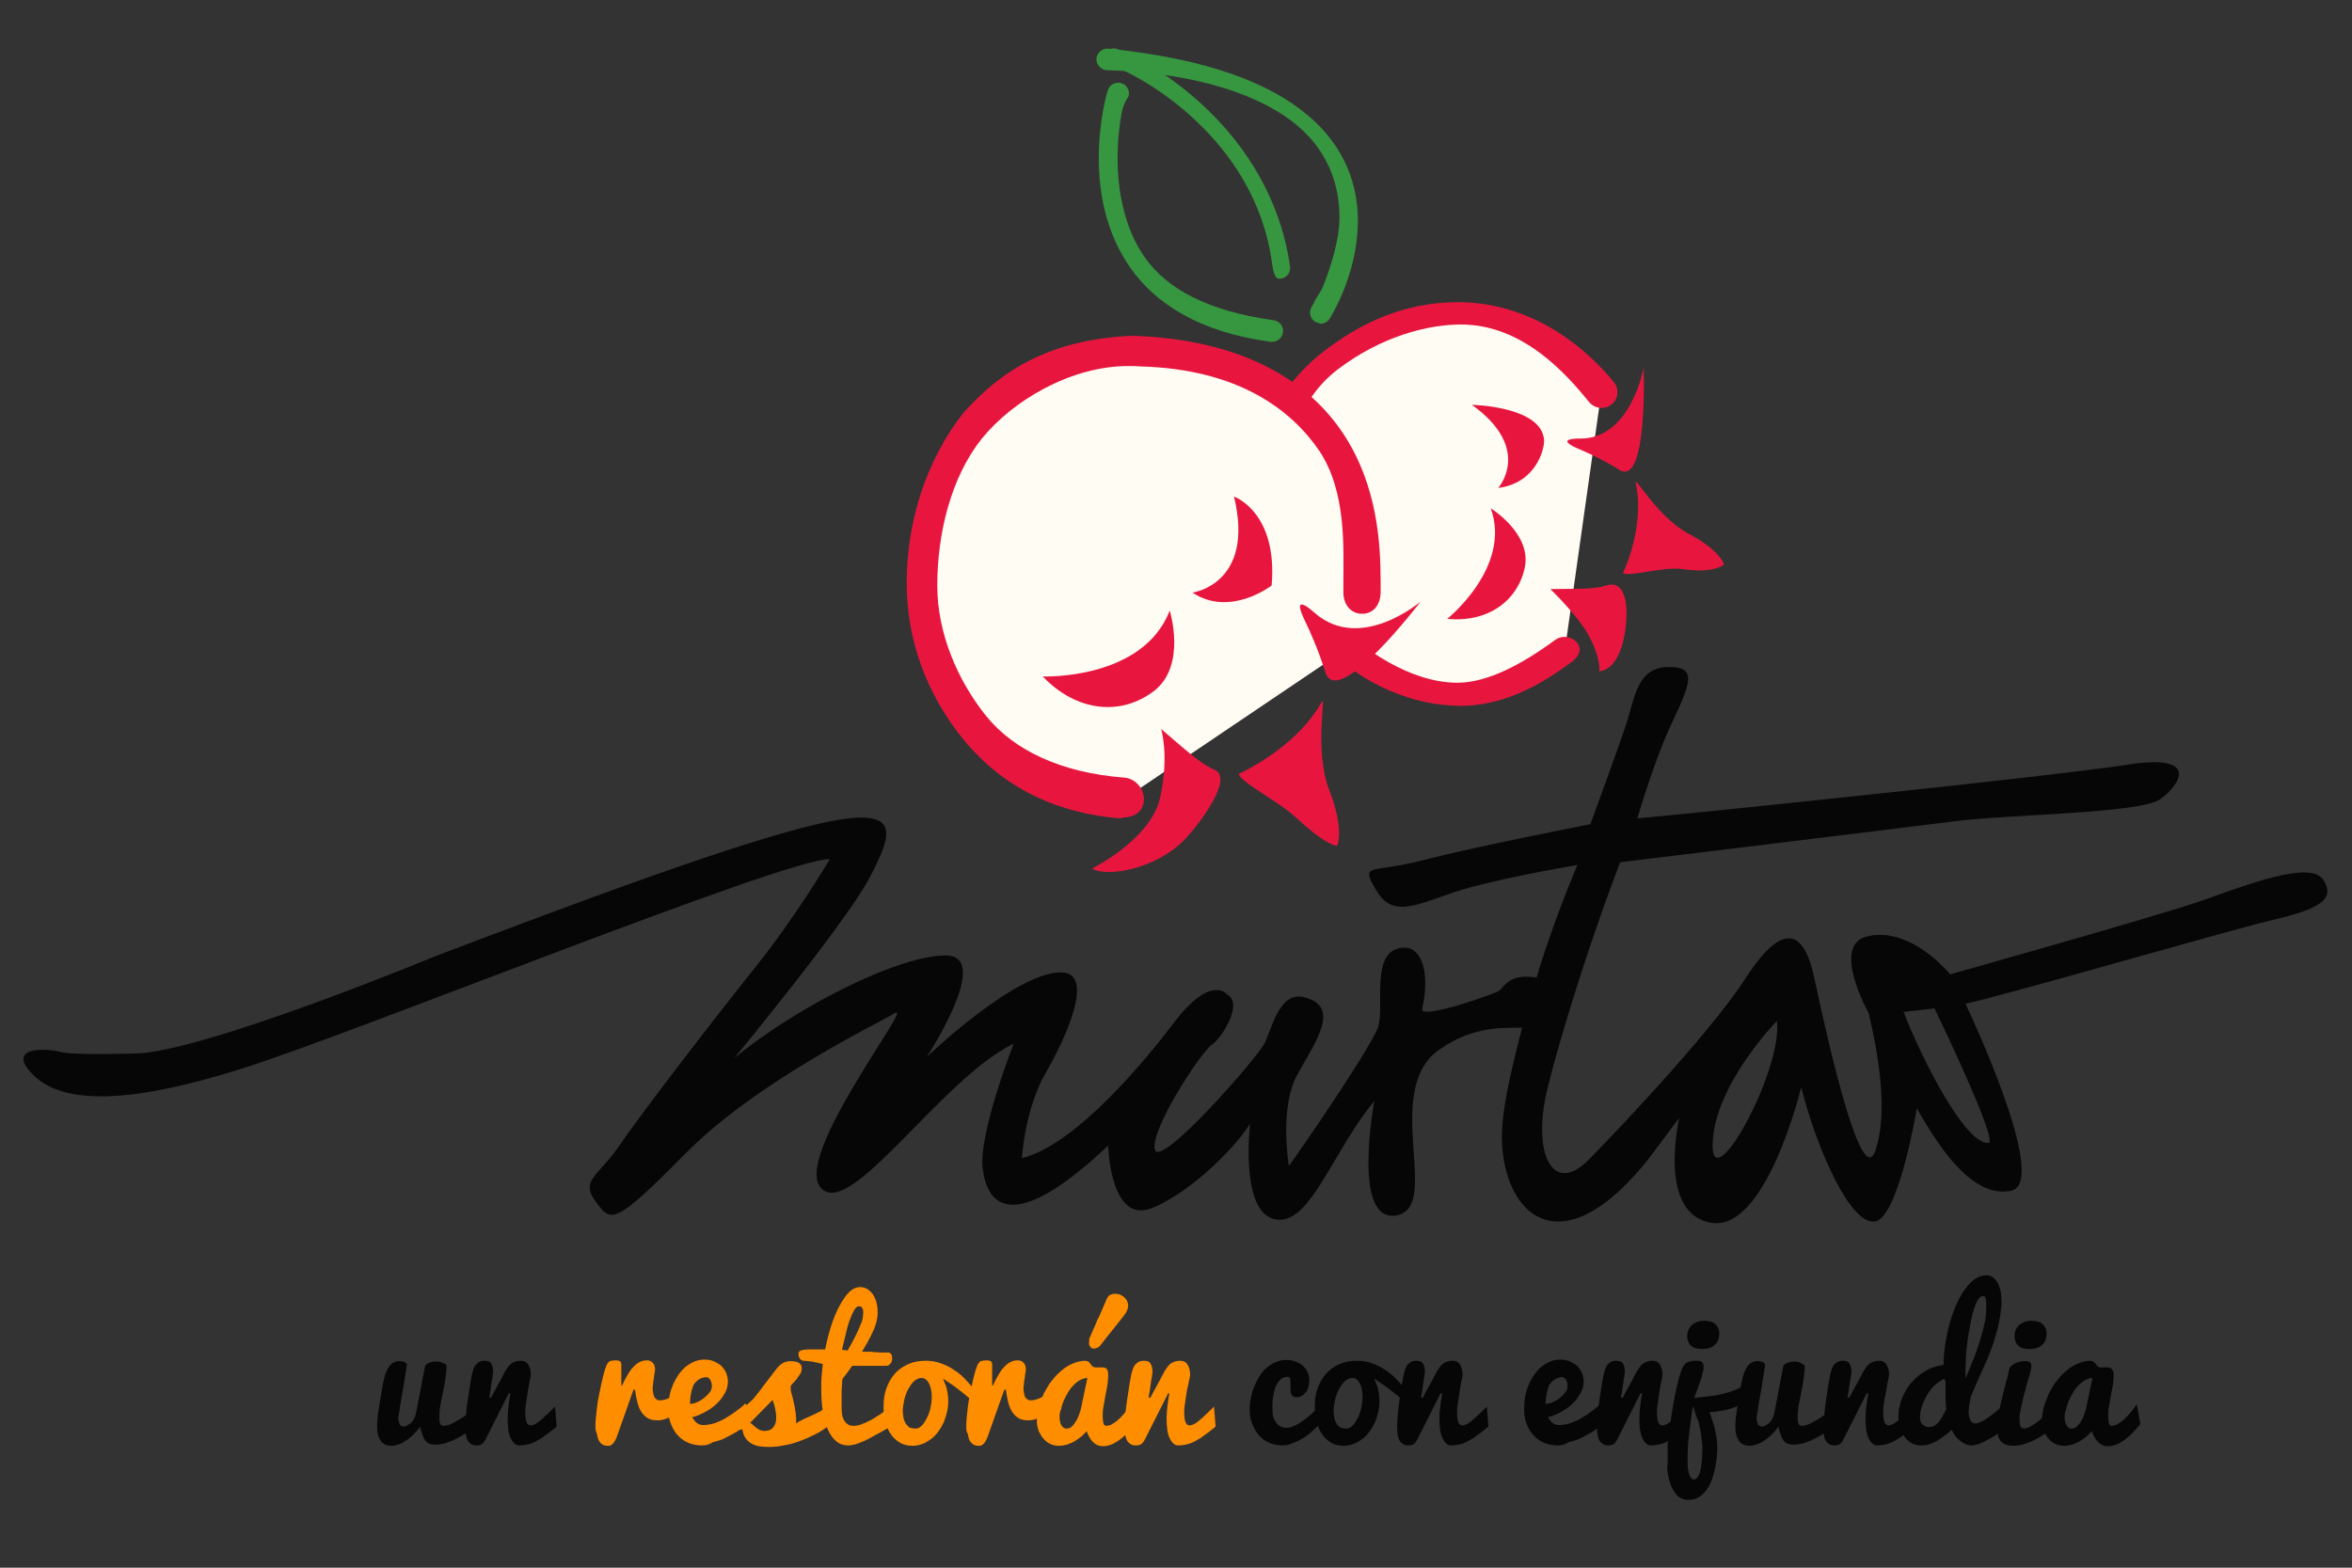 <?xml version="1.0" encoding="utf-8"?>
<!-- Generator: Adobe Illustrator 22.1.0, SVG Export Plug-In . SVG Version: 6.00 Build 0)  -->
<svg version="1.1" id="Layer_1" xmlns="http://www.w3.org/2000/svg" xmlns:xlink="http://www.w3.org/1999/xlink" x="0px" y="0px"
	 viewBox="0 0 600 400" style="enable-background:new 0 0 600 400;" xml:space="preserve">
<rect x="0" y="0" width="600" height="400" fill="#333333" stroke="none"/>
<style type="text/css">
	.st0{fill:#FFFCF4;}
	.st1{fill:#E8163F;}
	.st2{fill:#379640;}
	.st3{fill:#070606;}
	.st4{fill:#FF8D00;}
</style>
<g>
	<g>
		<path class="st0" d="M408.5,100.1c-9.1-11.2-33.7-33.8-68.2-7.4c-43.4,33.3,10.4,109.9,58.8,73.9"/>
	</g>
	<g>
		<path class="st1" d="M372.6,180.1c-29-0.3-52.1-28-52.3-55.5l0,0c0-12.8,5.3-25.7,17.6-35.1l0,0c12.3-9.5,23.9-12.4,34.1-12.4l0,0
			c19.9,0.1,33.4,12.7,39.7,20.4l0,0c1.4,1.7,1.2,4.3-0.6,5.7l0,0c-1.7,1.4-4.3,1.1-5.7-0.6l0,0c-5.7-7-16.8-19.8-32.7-19.8l0,0
			c-8.3,0-20.2,2.9-31.5,11.5l0,0c-10.2,7.9-12.8,19.5-12.8,30.2l0,0c0,11.4,2.8,23.5,10.9,32.5l0,0c8.2,9,20.8,17.2,32.5,17.2l0,0
			c7.7,0,16.6-4.8,24.9-10.9l0,0c1.8-1.3,4.3-1,5.7,0.8l0,0c1.3,1.8,0.2,3.6-1.6,4.9l0,0C391.3,176.1,382.1,180.1,372.6,180.1
			L372.6,180.1L372.6,180.1L372.6,180.1z"/>
	</g>
	<g>
		<path class="st1" d="M382.2,124.5c0,0,8.9-10-6.7-21.2c0,0,17.8,0.3,18.4,9C394,114.8,391.7,123.3,382.2,124.5"/>
	</g>
	<g>
		<path class="st1" d="M404.8,161.3c-2.8-4.7-9.3-11-9.3-11c6.8-0.1,11.3,0.1,14.2-0.9c4.3-1.4,5.4,3.4,5.2,8.1
			c-0.4,8.7-3.3,13.4-6.9,13.8C408,171.4,408.5,167.6,404.8,161.3z"/>
	</g>
	<g>
		<path class="st1" d="M417.3,123.3c-0.5-2.4,5.4,8.6,13.5,12.9c8.1,4.3,9,7.8,9,7.8c-0.4,0.4-3,2.3-10.6,1.2
			c-4.9-0.7-13.6,2.1-15.2,1C414.1,146.2,419.7,134.4,417.3,123.3"/>
	</g>
	<g>
		<path class="st1" d="M380.3,129.7c0,0,10.4,6.4,8.7,15c-1.8,8.7-9.5,14.2-19.8,13.2C369.2,157.9,385.7,144.7,380.3,129.7"/>
	</g>
	<g>
		<path class="st0" d="M286.4,204.1c-72.5-5.6-60.7-117.6,5.1-113.5c52.2,3.3,56.6,43.3,56.1,60.6l-5.2,15.1L286.4,204.1z"/>
	</g>
	<g>
		<path class="st1" d="M285.9,208.8c-18.4-1.4-31.6-9.4-40.6-20.7l0,0c-9-11.3-14-24.9-14-39.3l0,0c0-15.6,4.9-31.3,14.5-43.5l0,0
			c10.8-12.1,23.4-18.5,42.1-19.6l0,0c1.3,0,2.6,0,3.8,0.1l0,0c26.2,1.5,42.3,11.7,51,24.9l0,0c8.7,13.2,9.5,28,9.5,37.8l0,0
			c0,1,0,1.9,0,2.8l0,0c-0.1,3.1-1.9,5.4-4.9,5.3l0,0c-3-0.1-4.7-2.7-4.6-5.7l0,0c0-0.8,0-1.6,0-2.5l0,0c0-8.6,0.8-22.9-6.1-33.3
			l0,0c-7-10.3-20.4-20.9-45.6-21.6l0,0c-1.1-0.1-2.1-0.1-3.2-0.1l0,0c-14.6,0-29.5,8.8-37.4,18.6l0,0c-7.8,9.8-11.3,24.1-11.3,37.4
			l0,0c0,12.2,5.2,24.2,12.4,33.2l0,0c7.2,9,19.5,14.6,35.2,15.8l0,0c3,0.2,5.3,2.9,5.1,5.9l0,0c-0.2,2.9-2.6,4.3-5.5,4.3l0,0
			C286.2,208.8,286.1,208.8,285.9,208.8L285.9,208.8z"/>
	</g>
	<g>
		<path class="st1" d="M304.2,151.2c0,0,16-2.1,10.6-24.5c0,0,11.2,3.9,9.6,22.7C324.4,149.4,313.8,157.6,304.2,151.2"/>
	</g>
	<g>
		<path class="st1" d="M278.6,221.6c3.7,2.4,16.5,0.1,23.7-7.5c3.9-4.1,12.5-15.6,7.5-17.7c-3.4-1.4-7.4-5.1-13.6-10.4
			c0,0,2.1,6.6-0.2,17.3C293.8,214.1,278.6,221.6,278.6,221.6z"/>
	</g>
	<g>
		<path class="st1" d="M337.1,179.2c1.4-2.6-2,12.1,2,22.4c4,10.3,2,14.2,2,14.2c-0.7,0.1-3.8-1-10.5-7.2c-4.5-4.2-14-8.9-14.6-11.1
			C316,197.4,330.5,191.1,337.1,179.2"/>
	</g>
	<g>
		<path class="st1" d="M338.2,171.8c3.4,9,24.2-18.3,24.2-18.3s-15.3,13.1-27,2.9c0,0-6.2-5.8-2.7,1.6
			C336.3,165.4,338,171.2,338.2,171.8"/>
	</g>
	<g>
		<path class="st1" d="M298.4,155.8c0,0,4.4,14-4,20.5c-8.5,6.5-19.8,5.3-28.4-3.7C266,172.6,291.5,173.6,298.4,155.8"/>
	</g>
	<g>
		<g>
			<path class="st2" d="M335.5,82.1c-1.3-0.8-1.7-2.5-0.9-3.8l0,0c0,0,0.4-0.6,0.9-1.7l0,0c0.6-1.1,1.4-2,2.2-4l0,0
				c1.6-4.1,4-11.2,4-17.1l0,0c0-7.6-2.4-16.4-10.8-23.5l0,0c-8.4-7.1-24.4-13.4-48.7-14.1l0,0c-1.5-0.2-2.6-1.5-2.5-3l0,0
				c0.2-1.5,1.5-2.6,3-2.5l0,0c25.4,2.6,41.2,8.8,50.9,17l0,0c9.7,8.1,12.8,18.1,12.8,26.9l0,0c0,13.8-7.1,24.8-7.2,25l0,0l0,0
				c-0.5,0.8-1.4,1.3-2.3,1.3l0,0C336.5,82.5,336,82.3,335.5,82.1L335.5,82.1z"/>
		</g>
		<g>
			<path class="st2" d="M324.1,87.2c-18-2.4-29.3-9.7-35.7-18.8l0,0c-6.4-9.1-8.1-19.5-8.1-28l0,0c0-9.8,2.2-17.2,2.3-17.3l0,0
				c0.4-1.5,2-2.3,3.4-1.9l0,0c1.5,0.4,2.3,2,1.9,3.4l0,0c0,0-1.3,1.6-1.8,4.4l0,0c-0.5,2.8-1,6.8-1,11.3l0,0
				c0,7.8,1.5,17.8,7.1,25.6l0,0c5.5,7.7,15.8,13.5,32.7,15.8l0,0c1.5,0.2,2.6,1.6,2.4,3.1l0,0c-0.2,1.4-1.4,2.4-2.7,2.4l0,0
				C324.3,87.3,324.2,87.3,324.1,87.2L324.1,87.2z"/>
		</g>
		<g>
			<path class="st2" d="M324.5,67.2c-4.3-32.1-33.8-48-40.5-50.3l0,0c-1.4-0.5-3-1.3-2.5-2.7l0,0c0.5-1.4,2.1-2.2,3.5-1.7l0,0
				c8.1,2.9,39,20.2,44.1,55.5l0,0c0.2,1.5-0.8,2.9-2.4,3.1l0,0c-0.1,0-0.3,0-0.4,0l0,0C325.1,71.2,324.7,68.6,324.5,67.2
				L324.5,67.2z"/>
		</g>
	</g>
	<g>
		<path class="st1" d="M413.3,120c7.1,3.8,6-26.2,6-26.2s-3.2,18.1-16.1,18.1c0,0-7-0.2-0.8,2.5C408.6,117,412.8,119.7,413.3,120"/>
	</g>
</g>
<g>
	<path class="st3" d="M592.7,224.5c-3.3-5.1-19.6,1.3-30.7,5.2c-11.1,3.9-64.5,18.9-64.5,18.9c-3-3.5-11.6-11.9-21.1-9.7
		c-9.5,2.1,0.3,19.6,0.3,19.6c2.4,10.1,5.1,25.4,1.7,35.1c-3.4,9.6-11.3-24-15.6-44.2c-4.7-22-16.3-1.4-19.1,2.6
		c-11.8,16.8-38.3,43.8-38.3,43.8c-9.4,9.6-14.8-1.7-10.5-18.6c4.2-16.9,12.4-41.6,18.4-57.2c0,0,70-8.5,84.9-10.4s47.7-2,52.9-5.7
		s10.1-11.7-8.3-8.8c-18.4,2.9-116.3,13-125.1,13.7c0,0,4.2-14.7,9.1-25s5.9-13.8-1.6-13.6c-7.5,0.3-8.2,7.8-10.2,14.1
		c-2,6.2-9.3,26-9.3,26s-28.8,5.6-42.4,9.1c-13.5,3.6-16.7,0.4-12,8.1c4.7,7.8,12.4,1.9,24.2-1.2c11.8-3.1,26.9-5.6,26.9-5.6
		s-6.3,14.7-10.4,28.7c-6.2-0.8-7.4,1.1-9.4,3.3c-0.7,0.7-20.5,7.7-19.8,4.7c2.3-10.1-0.6-17.5-6.7-15.2s-3,14.8-4.5,19.7
		s-20.2,32.1-22.8,35.6c0,0-2.5-14.8,2.1-23.2c4.6-8.4,11.5-17.6,1.6-19.9c-6.1-1.4-8,7.9-9.9,11.8c-1.9,3.8-26.8,32.2-28,27.1
		s11.8-24.9,14.5-26.7c2.7-1.8,8.1-10.6,4-12.8c0,0-4.1-5.6-13.9,7.5c-6.5,8.6-24.6,30.8-38.5,34.2c0,0,0.7-12.5,6.1-21.8
		c5.4-9.4,12.5-25.4,4-25.6c-11.7-0.2-34.4,21.6-34.4,21.6s16.8-25.6,5.1-25.9c-11.7-0.3-38.1,12.9-54.2,26.2c0,0,28.4-34.4,34.5-46
		s8.4-18.5-12.1-14c-20.4,4.5-61.6,19.9-98.7,34c0,0-59.4,24.6-76.6,24.8c0,0-15.9,0.5-19-0.4s-14.4-1.6-6.9,5.9
		c7.8,7.8,25.5,7.2,53.7-1.8c28.2-8.9,138.5-53.6,149.5-53.3c0,0-8.7,14.7-18.7,27.2c-9.8,12.2-29.8,38.2-35,45.9
		c-5.2,7.7-10.1,8.8-6.1,14.2c4,5.4,4.5,6.5,22.8-12c18.2-18.5,48.6-33,53.6-36c5-2.9-26.1,36.6-18.9,44.6
		c7.5,8.3,30.7-27.9,49.2-36.8c0,0-9.1,23.1-7.9,32c1.1,8.6,7,17.6,32-6c0,0,0.5,20.4,11.3,15.9s22-16.6,24.9-21.5
		c0,0-3,25.2,8,24.5c7.9-0.5,13.5-17.9,23.7-30.3c0,0-5.9,31.4,5.7,29.2c11.6-2.1-4-31.9,10.9-42.3c9.2-6.5,17.5-5.4,21.1-5.6
		c-2.4,9.3-4.4,17.7-5,24.2c-1.9,20.4,12.6,40,37.1,9.5l8-10.7c0,0-5.8,24.6,8.2,26.8c14,2.3,22.9-34.6,22.9-34.6
		c4,15.9,12.5,35,18.7,34.3c6.1-0.7,10.8-28.9,10.8-28.9c5.5,9.7,14.2,23.2,24.1,21c10-2.2-11.7-47.7-11.7-47.7
		c10.4-2.2,65.6-18.3,78.1-21.3C591.6,232,595.9,229.5,592.7,224.5z M436.9,291.6c0.6-15,16.4-31.1,16.4-31.1
		C454.8,273.4,436.3,306.6,436.9,291.6z M507.3,291.6c-5.7,0.7-16.7-20.6-21.7-33.4l7.9-0.9C493.5,257.3,509.9,291.2,507.3,291.6z"
		/>
</g>
<g>
	<path class="st3" d="M113.9,348.6c0,0.4,0,1-0.1,1.7s-0.2,1.5-0.3,2.3c-0.1,0.8-0.3,1.7-0.5,2.6s-0.3,1.7-0.5,2.5
		c-0.1,0.8-0.3,1.4-0.3,2c-0.1,0.6-0.1,1-0.1,1.2c0,0.4,0,0.8,0,1.2c0,0.4,0.1,0.7,0.1,0.9c0.1,0.3,0.2,0.5,0.3,0.6
		c0.2,0.1,0.4,0.2,0.7,0.2c0.3,0,0.7-0.1,1.2-0.2c0.5-0.2,1-0.4,1.5-0.7c0.5-0.3,1.1-0.6,1.6-0.9c0.6-0.4,1.1-0.7,1.6-1.1
		s1-0.8,1.4-1.2c0.4-0.4,0.7-0.7,1-1.1c0,0.5,0,0.9,0,1.4c0,0.4,0,0.8,0,1.2c0,0.4,0,0.7,0,1.1s0,0.8,0,1.3
		c-0.3,0.3-0.7,0.7-1.2,1.1s-1,0.8-1.6,1.1c-0.6,0.4-1.2,0.7-1.9,1.1c-0.7,0.3-1.3,0.7-2,0.9c-0.7,0.3-1.3,0.5-2,0.6
		c-0.7,0.2-1.3,0.2-1.9,0.2s-1.1-0.1-1.5-0.3c-0.4-0.2-0.8-0.5-1-0.9c-0.3-0.4-0.5-0.9-0.7-1.5s-0.4-1.2-0.5-1.9
		c-0.5,0.7-1.1,1.4-1.7,2s-1.2,1.1-1.8,1.5c-0.6,0.4-1.3,0.8-1.9,1s-1.3,0.4-1.9,0.4c-0.5,0-1-0.1-1.4-0.2c-0.4-0.2-0.8-0.4-1.2-0.8
		c-0.3-0.4-0.6-0.9-0.8-1.5c-0.2-0.6-0.3-1.4-0.3-2.4c0-1.2,0.1-2.6,0.4-4.4s0.6-3.8,1-6.1c0-0.2,0.1-0.5,0.2-0.9s0.2-0.8,0.3-1.3
		c0.1-0.5,0.3-0.9,0.5-1.4s0.5-0.9,0.7-1.3c0.3-0.4,0.6-0.7,1-0.9c0.4-0.2,0.8-0.4,1.3-0.4c0.8,0,1.4,0.1,1.7,0.3
		c0.3,0.2,0.5,0.4,0.5,0.6c-0.1,0.8-0.3,1.7-0.4,2.7c-0.2,1-0.3,2-0.5,3s-0.3,2-0.5,2.9s-0.3,1.8-0.4,2.5s-0.2,1.3-0.3,1.8
		c-0.1,0.5-0.1,0.7-0.1,0.7c0,0.3,0,0.5,0.1,0.8c0.1,0.2,0.1,0.5,0.2,0.7s0.2,0.4,0.4,0.5c0.2,0.1,0.4,0.2,0.6,0.2
		c0.3,0,0.7-0.1,1-0.3c0.3-0.2,0.7-0.4,1-0.7c0.3-0.3,0.6-0.7,0.8-1.2c0.2-0.5,0.4-1,0.5-1.6l2.2-11.5c0.1-0.4,0.4-0.7,0.9-0.9
		c0.5-0.2,1.1-0.4,1.8-0.4c0.8,0,1.4,0.1,1.8,0.4C113.7,347.9,113.9,348.2,113.9,348.6z"/>
	<path class="st3" d="M118.7,364.1c0-1,0.1-2.1,0.2-3.4s0.3-2.6,0.5-4c0.2-1.3,0.4-2.6,0.6-3.9c0.2-1.2,0.4-2.3,0.7-3.2
		c0.2-0.7,0.5-1.3,1-1.7c0.5-0.5,1.1-0.7,1.9-0.7s1.4,0.2,1.7,0.7c0.3,0.5,0.5,1.2,0.5,2c0,0.2,0,0.5-0.1,0.9c0,0.4-0.1,0.8-0.2,1.3
		s-0.1,0.9-0.2,1.4s-0.1,0.9-0.2,1.4c-0.1,0.4-0.1,0.8-0.2,1.1c0,0.3-0.1,0.5-0.1,0.6h0.5c0.1-0.2,0.2-0.4,0.4-0.8
		c0.2-0.4,0.4-0.8,0.7-1.3c0.3-0.5,0.5-1,0.8-1.5s0.6-1,0.8-1.5c0.3-0.5,0.5-0.9,0.7-1.3s0.4-0.7,0.5-0.8c0.5-0.8,1-1.4,1.6-1.7
		c0.6-0.3,1.3-0.5,2.1-0.5s1.4,0.3,1.8,0.9c0.4,0.6,0.7,1.5,0.7,2.6c0,0.2,0,0.4-0.1,0.8s-0.2,0.9-0.3,1.4s-0.2,1.1-0.3,1.8
		c-0.1,0.6-0.2,1.3-0.3,2s-0.2,1.3-0.3,2s-0.1,1.3-0.1,1.8c0,0.9,0.1,1.7,0.3,2.3c0.2,0.6,0.6,0.9,1.1,0.9c0.2,0,0.5-0.1,0.8-0.2
		s0.6-0.3,0.9-0.5c0.3-0.2,0.7-0.5,1-0.8c0.4-0.3,0.7-0.6,1-0.9c0.8-0.7,1.6-1.5,2.5-2.4l0.4,5.1l-1.1,0.9c-0.6,0.5-1.2,0.9-1.9,1.4
		c-0.6,0.5-1.3,0.9-2,1.3s-1.4,0.7-2.2,0.9c-0.8,0.2-1.5,0.3-2.4,0.3c-0.8,0-1.5-0.6-2.1-1.8c-0.6-1.2-0.8-2.9-0.8-5.2
		c0-0.9,0.1-1.9,0.2-2.9c0.1-1,0.3-2.2,0.5-3.4h-0.4l-5.9,11.7c-0.3,0.6-0.6,1-1,1.3c-0.4,0.2-0.8,0.3-1.3,0.3
		c-0.6,0-1.1-0.1-1.5-0.4s-0.7-0.6-0.9-1.1c-0.2-0.4-0.3-0.9-0.4-1.5C118.7,365.3,118.7,364.7,118.7,364.1z"/>
	<path class="st4" d="M151.9,364.1c0-0.7,0-1.4,0.1-2.3s0.2-1.8,0.3-2.8s0.3-2,0.5-3s0.4-2,0.6-2.9c0.2-0.9,0.4-1.8,0.6-2.5
		c0.2-0.8,0.4-1.4,0.6-1.9c0.1-0.3,0.2-0.6,0.4-0.8c0.1-0.2,0.3-0.3,0.4-0.5c0.2-0.1,0.4-0.2,0.6-0.2c0.2,0,0.5-0.1,0.9-0.1
		s0.7,0,0.9,0.1c0.2,0,0.4,0.1,0.5,0.3c0.1,0.1,0.2,0.3,0.2,0.6c0,0.3,0,0.6,0,1.1c0,0.6,0,1.2,0,2s0,1.6,0,2.3h0.2
		c0.3-0.6,0.6-1.3,1-2s0.8-1.4,1.3-2.1c0.5-0.6,1.1-1.2,1.7-1.6c0.6-0.4,1.4-0.7,2.2-0.7c0.3,0,0.6,0,0.8,0.1
		c0.3,0.1,0.5,0.2,0.7,0.4c0.2,0.2,0.4,0.4,0.5,0.7c0.1,0.3,0.2,0.6,0.2,0.9s0,0.6-0.1,1.1s-0.2,0.9-0.2,1.4c-0.1,0.5-0.2,1-0.2,1.5
		c-0.1,0.5-0.1,0.9-0.1,1.2c0,0.5,0.1,1,0.2,1.4c0.1,0.4,0.2,0.7,0.4,0.9c0.2,0.2,0.4,0.4,0.6,0.5c0.2,0.1,0.4,0.1,0.7,0.1
		c0.7,0,1.4-0.2,2.1-0.5c0.7-0.3,1.4-0.6,2-1c0.7-0.4,1.4-0.9,2.1-1.5l-0.3,5.3c-0.4,0.3-0.8,0.5-1.3,0.9c-0.5,0.3-1,0.6-1.6,0.9
		s-1.2,0.5-1.8,0.7s-1.2,0.3-1.9,0.3c-1.1,0-2-0.2-2.7-0.7s-1.2-1.1-1.6-1.8c-0.4-0.7-0.7-1.6-0.9-2.5s-0.4-1.9-0.5-2.8h-0.4
		l-4,11.3c-0.2,0.6-0.4,1.1-0.6,1.5c-0.2,0.4-0.4,0.7-0.6,0.9c-0.2,0.2-0.4,0.4-0.6,0.5c-0.2,0.1-0.5,0.1-0.7,0.1
		c-0.6,0-1.1-0.1-1.5-0.4s-0.7-0.6-0.9-1.1c-0.2-0.4-0.3-0.9-0.4-1.5C152,365.3,151.9,364.7,151.9,364.1z"/>
	<path class="st4" d="M179,368.8c-1.4,0-2.7-0.3-3.7-0.8c-1.1-0.5-1.9-1.2-2.7-2.1c-0.7-0.9-1.2-1.9-1.6-3c-0.4-1.1-0.5-2.3-0.5-3.6
		c0-0.8,0.1-1.7,0.2-2.7c0.2-0.9,0.4-1.9,0.8-2.8c0.3-0.9,0.8-1.8,1.3-2.6c0.5-0.8,1.1-1.5,1.8-2.2c0.7-0.6,1.5-1.1,2.3-1.5
		c0.9-0.4,1.8-0.6,2.8-0.6c0.8,0,1.6,0.1,2.3,0.4s1.4,0.7,1.9,1.1c0.5,0.5,1,1.1,1.3,1.8c0.3,0.7,0.5,1.5,0.5,2.3
		c0,0.9-0.2,1.9-0.7,2.8s-1.1,1.8-1.9,2.6c-0.8,0.8-1.8,1.6-2.9,2.2c-1.1,0.6-2.3,1.2-3.6,1.5c0.2,0.4,0.4,0.7,0.7,1
		c0.2,0.3,0.4,0.5,0.7,0.6c0.2,0.2,0.5,0.3,0.7,0.3c0.2,0.1,0.5,0.1,0.8,0.1c0.9,0,1.9-0.2,2.9-0.5c1-0.4,2-0.8,2.9-1.4
		c0.9-0.5,1.8-1.1,2.7-1.8c0.8-0.6,1.6-1.2,2.1-1.8l2.9,3c-1.3,1.4-2.7,2.6-4.2,3.6c-0.6,0.5-1.3,0.9-2.1,1.3
		c-0.7,0.4-1.5,0.8-2.3,1.2c-0.8,0.3-1.7,0.6-2.6,0.8C180.8,368.7,179.9,368.8,179,368.8z M176,358.2c0.5,0,1.1-0.1,1.8-0.4
		c0.6-0.3,1.2-0.6,1.8-1.1c0.5-0.4,1-0.9,1.4-1.4s0.6-1,0.6-1.5c0-0.7-0.1-1.2-0.4-1.7c-0.2-0.4-0.6-0.7-0.9-0.7
		c-0.6,0-1.2,0.1-1.7,0.4c-0.5,0.2-0.8,0.6-1.2,0.9c-0.3,0.4-0.6,0.8-0.7,1.3c-0.2,0.5-0.3,1-0.4,1.5c-0.1,0.5-0.2,1-0.2,1.4
		C176.1,357.5,176,357.9,176,358.2z"/>
	<path class="st4" d="M188.5,360.2c0.8-0.7,1.5-1.3,2.1-1.8c0.5-0.5,1-0.9,1.4-1.3s0.7-0.8,1-1.2c0.3-0.4,0.7-0.9,1.1-1.4
		c0.4-0.6,0.9-1.2,1.5-2s1.4-1.8,2.3-3c0.2-0.3,0.4-0.5,0.7-0.8c0.2-0.3,0.5-0.5,0.8-0.7s0.6-0.4,1-0.5s0.7-0.2,1.2-0.2
		c0.7,0,1.3,0.1,1.7,0.2c0.4,0.2,0.7,0.3,0.9,0.6c0.2,0.2,0.3,0.5,0.3,0.7s0,0.5,0,0.6c0,0.4-0.1,0.8-0.4,1.2
		c-0.3,0.4-0.6,0.9-0.9,1.3c-0.3,0.4-0.7,0.8-1,1.1c-0.3,0.3-0.5,0.6-0.5,0.8c0,0.5,0,0.9,0.1,1.3s0.2,0.8,0.3,1.1
		c0.1,0.4,0.2,0.8,0.3,1.2c0.1,0.4,0.2,0.9,0.3,1.4s0.2,1.2,0.3,1.9c0.1,0.7,0.1,1.5,0.1,2.5c0.5-0.4,1.1-0.7,1.7-1
		c0.6-0.3,1.3-0.6,2-0.9s1.4-0.7,2.1-1c0.7-0.4,1.4-0.8,2.2-1.4v5.1c-0.9,0.7-2,1.4-3.2,2s-2.5,1.2-3.9,1.7
		c-1.3,0.5-2.7,0.9-4.1,1.1c-1.4,0.3-2.7,0.4-3.9,0.4c-0.9,0-1.7-0.1-2.5-0.2c-0.8-0.2-1.4-0.4-2-0.8s-1-0.8-1.4-1.4
		s-0.6-1.3-0.7-2.1c-0.2,0-0.4,0.1-0.6,0.1c-0.2,0-0.4,0-0.6,0c-0.2,0-0.5,0-0.7,0s-0.4-0.1-0.5-0.2c-0.2-0.1-0.3-0.3-0.4-0.5
		c-0.1-0.2-0.1-0.5-0.1-0.9s0.1-0.7,0.3-1s0.4-0.6,0.6-0.8c0.2-0.2,0.5-0.5,0.7-0.6C188.2,360.4,188.3,360.3,188.5,360.2z
		 M191.3,363.1c0.2,0,0.4,0.1,0.6,0.3c0.2,0.2,0.5,0.5,0.8,0.7c0.3,0.3,0.6,0.5,1,0.7s0.8,0.3,1.3,0.3c0.6,0,1.1-0.1,1.5-0.3
		c0.4-0.2,0.7-0.5,0.9-0.8s0.4-0.7,0.5-1.1s0.1-0.9,0.1-1.3s0-0.8-0.1-1.2c-0.1-0.4-0.1-0.8-0.2-1.2c-0.1-0.4-0.2-0.7-0.3-1.1
		c-0.1-0.3-0.2-0.6-0.3-0.9L191.3,363.1z"/>
	<path class="st4" d="M227.5,363.8c-1.4,0.8-2.7,1.6-3.9,2.2c-1.1,0.6-2.1,1.2-3,1.6s-1.7,0.7-2.3,0.9c-0.7,0.2-1.3,0.3-1.9,0.3
		c-1.1,0-2.2-0.3-3-1c-0.9-0.7-1.6-1.7-2.2-3c-0.6-1.3-1-2.9-1.3-4.7c-0.3-1.9-0.4-3.9-0.4-6.2c0-0.9,0-1.9,0.1-2.9s0.2-2,0.3-3
		c-0.5-0.1-0.8-0.1-1-0.2s-0.5-0.1-0.8-0.2s-0.6-0.1-1.1-0.2c-0.4-0.1-1-0.1-1.9-0.2c-0.4,0-0.6-0.1-0.8-0.3
		c-0.2-0.1-0.3-0.3-0.4-0.5c-0.1-0.2-0.1-0.4-0.2-0.5c0-0.2,0-0.4,0-0.5c0-0.3,0.1-0.5,0.4-0.7c0.3-0.2,0.7-0.3,1.1-0.3
		c0.5-0.1,1-0.1,1.5-0.1s1.1,0,1.6,0s1,0,1.4,0s0.7,0,0.8,0c0.4-2,0.9-4,1.5-5.9s1.3-3.6,2.1-5.1s1.6-2.7,2.5-3.6s1.9-1.3,2.9-1.3
		c0.6,0,1.2,0.2,1.8,0.5c0.5,0.4,1,0.8,1.4,1.4s0.7,1.3,0.9,2.1c0.2,0.8,0.3,1.6,0.3,2.5c0,0.7-0.1,1.5-0.3,2.3s-0.5,1.7-0.9,2.5
		c-0.4,0.9-0.8,1.7-1.3,2.6s-1,1.7-1.5,2.6c0.1,0,0.4,0,0.7,0s0.7,0,1.1,0c0.4,0,0.9,0,1.3,0.1c0.5,0,0.9,0,1.4,0.1
		c0.5,0,0.9,0,1.3,0c0.4,0,0.7,0,1,0s0.5,0.2,0.7,0.5c0.1,0.3,0.2,0.6,0.2,1.1s-0.2,1-0.5,1.3s-0.6,0.5-1,0.5h-8.7
		c-0.4,0.6-0.9,1.2-1.3,1.8c-0.4,0.6-0.9,1.1-1.2,1.6c-0.1,0.9-0.1,1.9-0.2,2.8c0,0.4,0,0.8,0,1.2c0,0.4,0,0.8,0,1.2
		c0,0.4,0,0.8,0,1.2c0,0.4,0,0.7,0,1c0,0.8,0.1,1.5,0.2,2.1c0.2,0.6,0.4,1,0.7,1.4s0.6,0.6,1,0.8c0.4,0.2,0.9,0.2,1.4,0.2
		c0.3,0,0.7-0.1,1.2-0.2c0.5-0.2,1-0.4,1.6-0.6c0.6-0.3,1.2-0.6,1.8-0.9c0.6-0.4,1.2-0.8,1.9-1.2c0.6-0.4,1.2-0.9,1.7-1.4
		c0.6-0.5,1.1-1,1.5-1.5v5.8H227.5z M220.2,335.2c0-0.2,0-0.3,0-0.6c0-0.2-0.1-0.4-0.1-0.6c-0.1-0.2-0.2-0.3-0.3-0.5
		c-0.2-0.1-0.4-0.2-0.7-0.2c-0.4,0-0.8,0.3-1.2,1s-0.8,1.6-1.2,2.7s-0.7,2.3-1,3.6c-0.3,1.3-0.6,2.6-0.9,3.8c0.2,0,0.5,0.1,0.7,0.1
		s0.5,0,0.7,0.1c0.5-0.8,0.9-1.6,1.4-2.5s0.9-1.8,1.3-2.6c0.4-0.9,0.7-1.7,1-2.4C220.1,336.3,220.2,335.7,220.2,335.2z"/>
	<path class="st4" d="M240.6,351.9c0.4,0.9,0.8,1.8,1,2.8s0.3,1.9,0.3,2.8s-0.1,1.8-0.3,2.7c-0.2,0.9-0.5,1.8-0.8,2.6
		c-0.4,0.8-0.8,1.6-1.4,2.4c-0.5,0.7-1.1,1.4-1.8,1.9s-1.4,1-2.2,1.3s-1.7,0.5-2.6,0.5c-1.3,0-2.5-0.3-3.4-0.9s-1.7-1.3-2.3-2.3
		c-0.6-0.9-1-2-1.3-3.2s-0.4-2.4-0.4-3.6c0-1.7,0.2-3.2,0.7-4.6s1.2-2.7,2.1-3.7c0.9-1.1,2.1-1.9,3.4-2.5c1.3-0.6,2.8-0.9,4.5-0.9
		c1.4,0,2.8,0.2,4,0.7c1.2,0.4,2.4,1,3.5,1.8c1.1,0.7,2.1,1.6,3,2.6s1.8,2,2.6,3l-0.4,3.2c-0.4-0.5-1-1.1-1.6-1.8
		c-0.7-0.6-1.4-1.2-2.2-1.8c-0.8-0.6-1.5-1.2-2.3-1.7s-1.4-1-1.9-1.3H240.6z M233.7,364.5c0.5,0,1-0.3,1.5-0.8s0.9-1.2,1.3-2
		c0.4-0.8,0.7-1.7,0.9-2.6c0.2-1,0.3-1.9,0.3-2.7c0-0.7-0.1-1.3-0.2-1.9c-0.1-0.6-0.3-1.1-0.5-1.5s-0.5-0.8-0.8-1
		c-0.3-0.3-0.7-0.4-1.2-0.4c-0.6,0-1.2,0.3-1.8,0.8s-1,1.2-1.5,2c-0.4,0.8-0.8,1.7-1,2.7s-0.4,1.9-0.4,2.9c0,0.6,0.1,1.2,0.2,1.8
		c0.1,0.6,0.3,1,0.6,1.5c0.3,0.4,0.6,0.7,1,1C232.6,364.4,233.1,364.5,233.7,364.5z"/>
	<path class="st4" d="M246.5,364.1c0-0.7,0-1.4,0.1-2.3s0.2-1.8,0.3-2.8s0.3-2,0.5-3s0.4-2,0.6-2.9c0.2-0.9,0.4-1.8,0.6-2.5
		c0.2-0.8,0.4-1.4,0.6-1.9c0.1-0.3,0.2-0.6,0.4-0.8c0.1-0.2,0.3-0.3,0.4-0.5c0.2-0.1,0.4-0.2,0.6-0.2c0.2,0,0.5-0.1,0.9-0.1
		s0.7,0,0.9,0.1c0.2,0,0.4,0.1,0.5,0.3c0.1,0.1,0.2,0.3,0.2,0.6c0,0.3,0,0.6,0,1.1c0,0.6,0,1.2,0,2s0,1.6,0,2.3h0.2
		c0.3-0.6,0.6-1.3,1-2s0.8-1.4,1.3-2.1c0.5-0.6,1.1-1.2,1.7-1.6s1.4-0.7,2.2-0.7c0.3,0,0.6,0,0.8,0.1c0.3,0.1,0.5,0.2,0.7,0.4
		c0.2,0.2,0.4,0.4,0.5,0.7c0.1,0.3,0.2,0.6,0.2,0.9s0,0.6-0.1,1.1s-0.2,0.9-0.2,1.4c-0.1,0.5-0.2,1-0.2,1.5
		c-0.1,0.5-0.1,0.9-0.1,1.2c0,0.5,0.1,1,0.2,1.4s0.2,0.7,0.4,0.9c0.2,0.2,0.4,0.4,0.6,0.5s0.4,0.1,0.7,0.1c0.7,0,1.4-0.2,2.1-0.5
		s1.4-0.6,2-1c0.7-0.4,1.4-0.9,2.1-1.5l-0.3,5.3c-0.4,0.3-0.8,0.5-1.3,0.9c-0.5,0.3-1,0.6-1.6,0.9s-1.2,0.5-1.8,0.7
		c-0.6,0.2-1.2,0.3-1.9,0.3c-1.1,0-2-0.2-2.7-0.7s-1.2-1.1-1.6-1.8c-0.4-0.7-0.7-1.6-0.9-2.5c-0.2-0.9-0.4-1.9-0.5-2.8h-0.4l-4,11.3
		c-0.2,0.6-0.4,1.1-0.6,1.5c-0.2,0.4-0.4,0.7-0.6,0.9c-0.2,0.2-0.4,0.4-0.6,0.5c-0.2,0.1-0.5,0.1-0.7,0.1c-0.6,0-1.1-0.1-1.5-0.4
		s-0.7-0.6-0.9-1.1c-0.2-0.4-0.3-0.9-0.4-1.5C246.5,365.3,246.5,364.7,246.5,364.1z"/>
	<path class="st4" d="M289.6,363.3c-0.3,0.5-0.8,1-1.4,1.7c-0.6,0.6-1.2,1.3-2,1.9c-0.7,0.6-1.5,1.1-2.3,1.5s-1.7,0.6-2.5,0.6
		c-1,0-1.8-0.3-2.5-1c-0.7-0.6-1.2-1.6-1.7-2.8c-0.4,0.4-0.8,0.8-1.3,1.3c-0.5,0.4-1.1,0.8-1.7,1.2c-0.6,0.4-1.3,0.6-2,0.9
		c-0.7,0.2-1.4,0.3-2,0.3c-0.7,0-1.4-0.1-2.1-0.4s-1.3-0.7-1.8-1.3c-0.5-0.5-0.9-1.2-1.3-2c-0.3-0.8-0.5-1.7-0.5-2.7
		c0-1.1,0.2-2.3,0.5-3.5s0.8-2.3,1.3-3.5c0.6-1.1,1.2-2.2,2-3.2s1.6-1.9,2.5-2.6c0.9-0.8,1.9-1.4,2.9-1.8s2-0.7,3.1-0.7
		c0.3,0,0.6,0.1,0.8,0.2c0.2,0.1,0.4,0.3,0.5,0.5s0.3,0.3,0.4,0.5s0.3,0.3,0.5,0.4s0.4,0.1,0.6,0.1s0.4,0,0.6,0s0.3,0,0.5,0
		s0.3,0,0.5,0s0.4,0,0.6,0.1c0.2,0,0.4,0.1,0.5,0.3c0.2,0.2,0.3,0.4,0.3,0.6c0.1,0.3,0.1,0.6,0.1,1.1c0,0.7-0.1,1.5-0.2,2.4
		c-0.2,0.9-0.3,1.8-0.5,2.7c-0.2,0.9-0.3,1.9-0.5,2.8s-0.2,1.8-0.2,2.6c0,0.7,0.1,1.3,0.2,1.7c0.1,0.4,0.4,0.6,0.8,0.6
		c0.3,0,0.6-0.1,1-0.2c0.3-0.2,0.7-0.4,1-0.6c0.4-0.3,0.7-0.5,1.1-0.9c0.4-0.3,0.7-0.7,1-1c0.7-0.8,1.5-1.7,2.2-2.8L289.6,363.3z
		 M270.3,361.5c0,0.4,0,0.7,0.1,1.1s0.1,0.7,0.3,0.9c0.1,0.3,0.3,0.5,0.5,0.7s0.5,0.3,0.9,0.3c0.6,0,1.1-0.2,1.5-0.7
		c0.5-0.5,0.8-1.1,1.2-1.7c0.3-0.7,0.6-1.4,0.8-2.1c0.2-0.7,0.3-1.3,0.4-1.8l1.4-6.6c-0.6,0-1.2,0.2-1.8,0.5
		c-0.6,0.3-1.1,0.7-1.7,1.3c-0.5,0.5-1,1.1-1.4,1.8c-0.4,0.7-0.8,1.4-1.1,2.1c-0.3,0.7-0.6,1.5-0.7,2.2
		C270.4,360.1,270.3,360.9,270.3,361.5z M277.9,341.5c0.1-0.2,0.2-0.5,0.4-0.9c0.2-0.4,0.4-0.9,0.6-1.4s0.5-1,0.7-1.6
		s0.5-1.2,0.8-1.7c0.6-1.4,1.2-2.8,1.9-4.4c0.2-0.5,0.5-0.9,0.9-1.1s0.8-0.3,1.3-0.3c0.4,0,0.8,0.1,1.2,0.2c0.4,0.2,0.7,0.4,1,0.6
		c0.3,0.3,0.6,0.6,0.8,1c0.2,0.4,0.3,0.8,0.3,1.2c0,0.7-0.3,1.4-0.8,2.2c-0.3,0.4-0.6,0.8-1,1.3s-0.8,1-1.2,1.5
		c-0.4,0.5-0.8,1-1.2,1.5c-0.4,0.5-0.8,1-1.2,1.5c-0.4,0.5-0.7,0.9-1,1.3s-0.6,0.7-0.7,0.9c-0.3,0.3-0.5,0.5-0.8,0.6
		s-0.5,0.2-0.8,0.2c-0.4,0-0.7-0.1-0.9-0.4c-0.3-0.3-0.4-0.6-0.4-1.1c0-0.2,0-0.3,0.1-0.5C277.8,341.9,277.8,341.7,277.9,341.5z"/>
	<path class="st4" d="M286.9,364.1c0-1,0.1-2.1,0.2-3.4s0.3-2.6,0.5-4c0.2-1.3,0.4-2.6,0.6-3.9c0.2-1.2,0.4-2.3,0.7-3.2
		c0.2-0.7,0.5-1.3,1-1.7c0.5-0.5,1.1-0.7,1.9-0.7s1.4,0.2,1.7,0.7c0.3,0.5,0.5,1.2,0.5,2c0,0.2,0,0.5-0.1,0.9c0,0.4-0.1,0.8-0.2,1.3
		s-0.1,0.9-0.2,1.4s-0.1,0.9-0.2,1.4c-0.1,0.4-0.1,0.8-0.2,1.1c0,0.3-0.1,0.5-0.1,0.6h0.5c0.1-0.2,0.2-0.4,0.4-0.8
		c0.2-0.4,0.4-0.8,0.7-1.3c0.3-0.5,0.5-1,0.8-1.5s0.6-1,0.8-1.5c0.3-0.5,0.5-0.9,0.7-1.3s0.4-0.7,0.5-0.8c0.5-0.8,1-1.4,1.6-1.7
		c0.6-0.3,1.3-0.5,2.1-0.5c0.8,0,1.4,0.3,1.8,0.9s0.7,1.5,0.7,2.6c0,0.2,0,0.4-0.1,0.8s-0.2,0.9-0.3,1.4c-0.1,0.5-0.2,1.1-0.4,1.8
		c-0.1,0.6-0.2,1.3-0.3,2c-0.1,0.7-0.2,1.3-0.3,2c-0.1,0.7-0.1,1.3-0.1,1.8c0,0.9,0.1,1.7,0.3,2.3c0.2,0.6,0.6,0.9,1.1,0.9
		c0.2,0,0.5-0.1,0.8-0.2s0.6-0.3,0.9-0.5s0.7-0.5,1-0.8c0.4-0.3,0.7-0.6,1-0.9c0.8-0.7,1.6-1.5,2.5-2.4l0.4,5.1l-1.1,0.9
		c-0.6,0.5-1.2,0.9-1.9,1.4c-0.6,0.5-1.3,0.9-2,1.3s-1.4,0.7-2.2,0.9c-0.8,0.2-1.5,0.3-2.4,0.3c-0.8,0-1.5-0.6-2.1-1.8
		c-0.6-1.2-0.8-2.9-0.8-5.2c0-0.9,0.1-1.9,0.2-2.9s0.3-2.2,0.5-3.4H298l-5.9,11.7c-0.3,0.6-0.6,1-1,1.3c-0.4,0.2-0.8,0.3-1.3,0.3
		c-0.6,0-1.1-0.1-1.5-0.4s-0.7-0.6-0.9-1.1c-0.2-0.4-0.3-0.9-0.4-1.5C286.9,365.3,286.9,364.7,286.9,364.1z"/>
	<path class="st3" d="M327.1,368.8c-1.4,0-2.6-0.3-3.6-0.8s-1.9-1.2-2.6-2.1s-1.2-1.9-1.6-3s-0.5-2.3-0.5-3.5c0-0.9,0.1-1.8,0.3-2.7
		c0.2-0.9,0.4-1.9,0.8-2.8s0.8-1.8,1.3-2.6c0.5-0.8,1.1-1.6,1.8-2.2c0.7-0.6,1.4-1.1,2.3-1.5c0.8-0.4,1.8-0.6,2.8-0.6
		c0.9,0,1.7,0.1,2.4,0.4c0.7,0.3,1.4,0.6,1.9,1.1s0.9,1,1.2,1.7c0.3,0.6,0.4,1.3,0.4,2.1c0,0.5-0.1,1-0.2,1.5s-0.3,0.9-0.6,1.3
		c-0.3,0.4-0.6,0.7-1,1c-0.4,0.2-0.8,0.4-1.3,0.4c-0.7,0-1.2-0.2-1.4-0.6c-0.2-0.4-0.3-0.9-0.3-1.6c0-0.3,0-0.6,0-0.9s0-0.6,0-0.8
		c0-0.4,0-0.7-0.1-0.9c-0.1-0.2-0.2-0.4-0.5-0.4c-0.6,0-1.1,0.1-1.6,0.4c-0.4,0.3-0.8,0.7-1.1,1.2c-0.3,0.5-0.6,1-0.7,1.6
		c-0.2,0.6-0.3,1.2-0.4,1.8c-0.1,0.6-0.2,1.1-0.2,1.7c0,0.5,0,1,0,1.3c0,0.5,0,1.1,0.1,1.7s0.3,1.1,0.6,1.6c0.3,0.5,0.6,0.9,1.1,1.2
		c0.5,0.3,1.1,0.5,1.8,0.5c0.7,0,1.5-0.2,2.4-0.7c0.9-0.4,1.7-1,2.6-1.7s1.7-1.4,2.5-2.2c0.8-0.8,1.5-1.6,2.1-2.3l1.6,2.6
		c-1.1,1.6-2.3,3-3.7,4.3c-0.6,0.5-1.2,1.1-1.8,1.6c-0.7,0.5-1.3,1-2.1,1.4c-0.7,0.4-1.5,0.7-2.2,1
		C328.7,368.7,327.9,368.8,327.1,368.8z"/>
	<path class="st3" d="M350.6,351.9c0.4,0.9,0.8,1.8,1,2.8s0.3,1.9,0.3,2.8s-0.1,1.8-0.3,2.7c-0.2,0.9-0.5,1.8-0.8,2.6
		c-0.4,0.8-0.8,1.6-1.4,2.4c-0.5,0.7-1.1,1.4-1.8,1.9c-0.7,0.5-1.4,1-2.2,1.3c-0.8,0.3-1.7,0.5-2.6,0.5c-1.3,0-2.5-0.3-3.4-0.9
		s-1.7-1.3-2.3-2.3c-0.6-0.9-1-2-1.3-3.2s-0.4-2.4-0.4-3.6c0-1.7,0.2-3.2,0.7-4.6s1.2-2.7,2.1-3.7c0.9-1.1,2.1-1.9,3.4-2.5
		s2.8-0.9,4.5-0.9c1.4,0,2.8,0.2,4,0.7c1.2,0.4,2.4,1,3.5,1.8c1.1,0.7,2.1,1.6,3,2.6s1.8,2,2.6,3l-0.4,3.2c-0.4-0.5-1-1.1-1.6-1.8
		c-0.7-0.6-1.4-1.2-2.2-1.8c-0.8-0.6-1.5-1.2-2.3-1.7s-1.4-1-1.9-1.3H350.6z M343.6,364.5c0.5,0,1-0.3,1.5-0.8s0.9-1.2,1.3-2
		s0.7-1.7,0.9-2.6c0.2-1,0.3-1.9,0.3-2.7c0-0.7-0.1-1.3-0.2-1.9s-0.3-1.1-0.5-1.5s-0.5-0.8-0.8-1c-0.3-0.3-0.7-0.4-1.2-0.4
		c-0.6,0-1.2,0.3-1.8,0.8c-0.6,0.5-1,1.2-1.5,2c-0.4,0.8-0.8,1.7-1,2.7s-0.4,1.9-0.4,2.9c0,0.6,0.1,1.2,0.2,1.8
		c0.1,0.6,0.3,1,0.6,1.5s0.6,0.7,1,1C342.5,364.4,343,364.5,343.6,364.5z"/>
	<path class="st3" d="M356.4,364.1c0-1,0.1-2.1,0.2-3.4s0.3-2.6,0.5-4c0.2-1.3,0.4-2.6,0.6-3.9c0.2-1.2,0.4-2.3,0.7-3.2
		c0.2-0.7,0.5-1.3,1-1.7c0.5-0.5,1.1-0.7,1.9-0.7s1.4,0.2,1.7,0.7c0.3,0.5,0.5,1.2,0.5,2c0,0.2,0,0.5-0.1,0.9c0,0.4-0.1,0.8-0.2,1.3
		s-0.1,0.9-0.2,1.4s-0.1,0.9-0.2,1.4c-0.1,0.4-0.1,0.8-0.2,1.1c0,0.3-0.1,0.5-0.1,0.6h0.5c0.1-0.2,0.2-0.4,0.4-0.8
		c0.2-0.4,0.4-0.8,0.7-1.3c0.3-0.5,0.5-1,0.8-1.5s0.6-1,0.8-1.5c0.3-0.5,0.5-0.9,0.7-1.3s0.4-0.7,0.5-0.8c0.5-0.8,1-1.4,1.6-1.7
		c0.6-0.3,1.3-0.5,2.1-0.5c0.8,0,1.4,0.3,1.8,0.9s0.7,1.5,0.7,2.6c0,0.2,0,0.4-0.1,0.8s-0.2,0.9-0.3,1.4c-0.1,0.5-0.2,1.1-0.3,1.8
		c-0.1,0.6-0.2,1.3-0.3,2c-0.1,0.7-0.2,1.3-0.3,2c-0.1,0.7-0.1,1.3-0.1,1.8c0,0.9,0.1,1.7,0.3,2.3c0.2,0.6,0.6,0.9,1.1,0.9
		c0.2,0,0.5-0.1,0.8-0.2s0.6-0.3,0.9-0.5s0.7-0.5,1-0.8c0.4-0.3,0.7-0.6,1-0.9c0.8-0.7,1.6-1.5,2.5-2.4l0.4,5.1l-1.1,0.9
		c-0.6,0.5-1.2,0.9-1.9,1.4c-0.6,0.5-1.3,0.9-2,1.3s-1.4,0.7-2.2,0.9c-0.8,0.2-1.5,0.3-2.4,0.3c-0.8,0-1.5-0.6-2.1-1.8
		c-0.6-1.2-0.8-2.9-0.8-5.2c0-0.9,0.1-1.9,0.2-2.9s0.3-2.2,0.5-3.4h-0.4l-5.9,11.7c-0.3,0.6-0.6,1-1,1.3c-0.4,0.2-0.8,0.3-1.3,0.3
		c-0.6,0-1.1-0.1-1.5-0.4s-0.7-0.6-0.9-1.1c-0.2-0.4-0.3-0.9-0.4-1.5C356.5,365.3,356.4,364.7,356.4,364.1z"/>
	<path class="st3" d="M397.3,368.8c-1.4,0-2.7-0.3-3.7-0.8c-1.1-0.5-1.9-1.2-2.7-2.1c-0.7-0.9-1.2-1.9-1.6-3s-0.5-2.3-0.5-3.6
		c0-0.8,0.1-1.7,0.2-2.7c0.2-0.9,0.4-1.9,0.8-2.8c0.3-0.9,0.8-1.8,1.3-2.6c0.5-0.8,1.1-1.5,1.8-2.2c0.7-0.6,1.5-1.1,2.3-1.5
		c0.9-0.4,1.8-0.6,2.8-0.6c0.8,0,1.6,0.1,2.3,0.4c0.7,0.3,1.4,0.7,1.9,1.1c0.5,0.5,1,1.1,1.3,1.8c0.3,0.7,0.5,1.5,0.5,2.3
		c0,0.9-0.2,1.9-0.7,2.8s-1.1,1.8-1.9,2.6c-0.8,0.8-1.8,1.6-2.9,2.2s-2.3,1.2-3.6,1.5c0.2,0.4,0.4,0.7,0.7,1
		c0.2,0.3,0.4,0.5,0.7,0.6c0.2,0.2,0.5,0.3,0.7,0.3c0.2,0.1,0.5,0.1,0.8,0.1c0.9,0,1.9-0.2,2.9-0.5c1-0.4,2-0.8,2.9-1.4
		c0.9-0.5,1.8-1.1,2.7-1.8c0.8-0.6,1.6-1.2,2.1-1.8l2.9,3c-1.3,1.4-2.7,2.6-4.2,3.6c-0.6,0.5-1.3,0.9-2.1,1.3
		c-0.7,0.4-1.5,0.8-2.3,1.2c-0.8,0.3-1.7,0.6-2.6,0.8C399.1,368.7,398.2,368.8,397.3,368.8z M394.3,358.2c0.5,0,1.1-0.1,1.8-0.4
		c0.6-0.3,1.2-0.6,1.8-1.1c0.5-0.4,1-0.9,1.4-1.4s0.6-1,0.6-1.5c0-0.7-0.1-1.2-0.4-1.7c-0.2-0.4-0.6-0.7-0.9-0.7
		c-0.6,0-1.2,0.1-1.7,0.4c-0.5,0.2-0.8,0.6-1.2,0.9c-0.3,0.4-0.6,0.8-0.7,1.3c-0.2,0.5-0.3,1-0.4,1.5s-0.2,1-0.2,1.4
		C394.3,357.5,394.3,357.9,394.3,358.2z"/>
	<path class="st3" d="M407.4,364.1c0-1,0.1-2.1,0.2-3.4s0.3-2.6,0.5-4c0.2-1.3,0.4-2.6,0.6-3.9c0.2-1.2,0.4-2.3,0.7-3.2
		c0.2-0.7,0.5-1.3,1-1.7c0.5-0.5,1.1-0.7,1.9-0.7s1.4,0.2,1.7,0.7c0.3,0.5,0.5,1.2,0.5,2c0,0.2,0,0.5-0.1,0.9c0,0.4-0.1,0.8-0.2,1.3
		s-0.1,0.9-0.2,1.4s-0.1,0.9-0.2,1.4c-0.1,0.4-0.1,0.8-0.2,1.1c0,0.3-0.1,0.5-0.1,0.6h0.5c0.1-0.2,0.2-0.4,0.4-0.8
		c0.2-0.4,0.4-0.8,0.7-1.3c0.3-0.5,0.5-1,0.8-1.5s0.6-1,0.8-1.5c0.3-0.5,0.5-0.9,0.7-1.3s0.4-0.7,0.5-0.8c0.5-0.8,1-1.4,1.6-1.7
		c0.6-0.3,1.3-0.5,2.1-0.5c0.8,0,1.4,0.3,1.8,0.9s0.7,1.5,0.7,2.6c0,0.2,0,0.4-0.1,0.8s-0.2,0.9-0.3,1.4c-0.1,0.5-0.2,1.1-0.3,1.8
		c-0.1,0.6-0.2,1.3-0.3,2c-0.1,0.7-0.2,1.3-0.3,2c-0.1,0.7-0.1,1.3-0.1,1.8c0,0.9,0.1,1.7,0.3,2.3c0.2,0.6,0.6,0.9,1.1,0.9
		c0.2,0,0.5-0.1,0.8-0.2s0.6-0.3,0.9-0.5s0.7-0.5,1-0.8c0.4-0.3,0.7-0.6,1-0.9c0.8-0.7,1.6-1.5,2.5-2.4l0.4,5.1l-1.1,0.9
		c-0.6,0.5-1.2,0.9-1.9,1.4c-0.6,0.5-1.3,0.9-2,1.3s-1.4,0.7-2.2,0.9c-0.8,0.2-1.5,0.3-2.4,0.3c-0.8,0-1.5-0.6-2.1-1.8
		c-0.6-1.2-0.8-2.9-0.8-5.2c0-0.9,0.1-1.9,0.2-2.9s0.3-2.2,0.5-3.4h-0.4l-5.9,11.7c-0.3,0.6-0.6,1-1,1.3c-0.4,0.2-0.8,0.3-1.3,0.3
		c-0.6,0-1.1-0.1-1.5-0.4s-0.7-0.6-0.9-1.1c-0.2-0.4-0.3-0.9-0.4-1.5C407.4,365.3,407.4,364.7,407.4,364.1z"/>
	<path class="st3" d="M425.4,368.8c0-0.2,0-0.7,0.1-1.3c0.1-0.6,0.2-1.3,0.3-2.2c0.1-0.9,0.3-1.8,0.4-2.9c0.2-1.1,0.3-2.1,0.5-3.2
		s0.4-2.2,0.6-3.3c0.2-1.1,0.5-2.1,0.7-3.1s0.5-1.8,0.7-2.5s0.5-1.3,0.7-1.7c0.2-0.3,0.5-0.6,0.7-0.8c0.3-0.2,0.6-0.3,0.9-0.4
		s0.7-0.1,1.1-0.2c0.4,0,0.7,0,1.1,0c0.5,0,0.9,0.2,1.1,0.5s0.3,0.6,0.3,1c0,0.2,0,0.5-0.1,0.9s-0.2,0.8-0.3,1.3
		c-0.1,0.5-0.2,0.9-0.4,1.3c-0.1,0.4-0.2,0.7-0.3,0.9l-1.3,3.6c0.8-0.1,1.7-0.2,2.4-0.3c0.8-0.1,1.6-0.2,2.6-0.3
		c0.9-0.1,2-0.4,3.2-0.7c1.2-0.3,2.6-0.9,4.2-1.6v4.3c-1,0.5-2,1-3,1.3s-1.9,0.5-2.7,0.6c-0.9,0.2-1.9,0.3-2.8,0.3c0.4,1,0.7,2,1,3
		c0.3,0.9,0.5,1.9,0.7,3s0.3,2.2,0.3,3.3c0,0.2,0,0.7-0.1,1.4c0,0.7-0.1,1.6-0.3,2.5c-0.1,1-0.4,2-0.7,3.1c-0.3,1.1-0.7,2.1-1.3,3
		c-0.5,0.9-1.2,1.6-2,2.2s-1.8,0.9-2.9,0.9s-1.9-0.3-2.7-0.9c-0.7-0.6-1.3-1.5-1.8-2.7s-0.8-2.6-1-4.3
		C425.5,372.9,425.4,371,425.4,368.8z M430.4,340.8c0-0.3,0.1-0.7,0.2-1.2c0.1-0.4,0.4-0.8,0.7-1.2c0.3-0.4,0.8-0.7,1.4-1
		s1.3-0.4,2.1-0.4c0.5,0,1,0.1,1.5,0.2s0.9,0.3,1.2,0.6c0.3,0.2,0.6,0.6,0.8,1c0.2,0.4,0.3,0.9,0.3,1.4s-0.1,1-0.2,1.5
		c-0.2,0.5-0.4,0.9-0.8,1.3s-0.8,0.7-1.4,0.9c-0.5,0.2-1.2,0.3-2,0.3c-1.3,0-2.3-0.3-2.9-0.9C430.7,342.7,430.4,341.9,430.4,340.8z
		 M431.9,358.7c-0.4,2.3-0.7,4.7-1,7.1s-0.4,4.8-0.4,7.4c0,0.8,0.1,1.5,0.2,2.1c0.1,0.5,0.2,1,0.4,1.3c0.2,0.3,0.3,0.6,0.5,0.7
		s0.3,0.2,0.4,0.2c0.5,0,0.9-0.3,1.2-0.8c0.3-0.5,0.5-1.2,0.7-2c0.1-0.8,0.2-1.7,0.3-2.6c0-0.9,0.1-1.8,0.1-2.5c0-0.4,0-0.9-0.1-1.5
		c-0.1-0.5-0.2-1.1-0.2-1.7c-0.1-0.6-0.2-1.2-0.3-1.8c-0.1-0.6-0.3-1.2-0.4-1.8C432.7,361.5,432.3,360.1,431.9,358.7z"/>
	<path class="st3" d="M460.4,348.6c0,0.4,0,1-0.1,1.7s-0.2,1.5-0.3,2.3c-0.1,0.8-0.3,1.7-0.5,2.6s-0.3,1.7-0.5,2.5
		c-0.1,0.8-0.3,1.4-0.3,2c-0.1,0.6-0.1,1-0.1,1.2c0,0.4,0,0.8,0,1.2c0,0.4,0.1,0.7,0.1,0.9c0.1,0.3,0.2,0.5,0.3,0.6
		c0.2,0.1,0.4,0.2,0.7,0.2c0.3,0,0.7-0.1,1.2-0.2c0.5-0.2,1-0.4,1.5-0.7c0.5-0.3,1.1-0.6,1.6-0.9c0.6-0.4,1.1-0.7,1.6-1.1
		s1-0.8,1.4-1.2c0.4-0.4,0.7-0.7,1-1.1c0,0.5,0,0.9,0,1.4c0,0.4,0,0.8,0,1.2c0,0.4,0,0.7,0,1.1s0,0.8,0,1.3
		c-0.3,0.3-0.7,0.7-1.2,1.1s-1,0.8-1.6,1.1c-0.6,0.4-1.2,0.7-1.9,1.1c-0.7,0.3-1.3,0.7-2,0.9c-0.7,0.3-1.3,0.5-2,0.6
		c-0.7,0.2-1.3,0.2-1.9,0.2s-1.1-0.1-1.5-0.3c-0.4-0.2-0.8-0.5-1-0.9c-0.3-0.4-0.5-0.9-0.7-1.5s-0.4-1.2-0.5-1.9
		c-0.5,0.7-1.1,1.4-1.7,2s-1.2,1.1-1.8,1.5c-0.6,0.4-1.3,0.8-1.9,1s-1.3,0.4-1.9,0.4c-0.5,0-1-0.1-1.4-0.2c-0.4-0.2-0.8-0.4-1.2-0.8
		c-0.3-0.4-0.6-0.9-0.8-1.5c-0.2-0.6-0.3-1.4-0.3-2.4c0-1.2,0.1-2.6,0.4-4.4s0.6-3.8,1-6.1c0-0.2,0.1-0.5,0.2-0.9s0.2-0.8,0.3-1.3
		c0.1-0.5,0.3-0.9,0.5-1.4s0.5-0.9,0.7-1.3c0.3-0.4,0.6-0.7,1-0.9c0.4-0.2,0.8-0.4,1.3-0.4c0.8,0,1.4,0.1,1.7,0.3
		c0.3,0.2,0.5,0.4,0.5,0.6c-0.1,0.8-0.3,1.7-0.4,2.7c-0.2,1-0.3,2-0.5,3s-0.3,2-0.5,2.9s-0.3,1.8-0.4,2.5s-0.2,1.3-0.3,1.8
		c-0.1,0.5-0.1,0.7-0.1,0.7c0,0.3,0,0.5,0.1,0.8c0.1,0.2,0.1,0.5,0.2,0.7s0.2,0.4,0.4,0.5c0.2,0.1,0.4,0.2,0.6,0.2
		c0.3,0,0.7-0.1,1-0.3c0.3-0.2,0.7-0.4,1-0.7c0.3-0.3,0.6-0.7,0.8-1.2c0.2-0.5,0.4-1,0.5-1.6l2.2-11.5c0.1-0.4,0.4-0.7,0.9-0.9
		c0.5-0.2,1.1-0.4,1.8-0.4c0.8,0,1.4,0.1,1.8,0.4S460.4,348.2,460.4,348.6z"/>
	<path class="st3" d="M465.2,364.1c0-1,0.1-2.1,0.2-3.4s0.3-2.6,0.5-4c0.2-1.3,0.4-2.6,0.6-3.9c0.2-1.2,0.4-2.3,0.7-3.2
		c0.2-0.7,0.5-1.3,1-1.7c0.5-0.5,1.1-0.7,1.9-0.7s1.4,0.2,1.7,0.7c0.3,0.5,0.5,1.2,0.5,2c0,0.2,0,0.5-0.1,0.9c0,0.4-0.1,0.8-0.2,1.3
		s-0.1,0.9-0.2,1.4s-0.1,0.9-0.2,1.4c-0.1,0.4-0.1,0.8-0.2,1.1c0,0.3-0.1,0.5-0.1,0.6h0.5c0.1-0.2,0.2-0.4,0.4-0.8
		c0.2-0.4,0.4-0.8,0.7-1.3c0.3-0.5,0.5-1,0.8-1.5s0.6-1,0.8-1.5c0.3-0.5,0.5-0.9,0.7-1.3s0.4-0.7,0.5-0.8c0.5-0.8,1-1.4,1.6-1.7
		c0.6-0.3,1.3-0.5,2.1-0.5c0.8,0,1.4,0.3,1.8,0.9s0.7,1.5,0.7,2.6c0,0.2,0,0.4-0.1,0.8s-0.2,0.9-0.3,1.4c-0.1,0.5-0.2,1.1-0.3,1.8
		c-0.1,0.6-0.2,1.3-0.4,2c-0.1,0.7-0.2,1.3-0.3,2c-0.1,0.7-0.1,1.3-0.1,1.8c0,0.9,0.1,1.7,0.3,2.3c0.2,0.6,0.6,0.9,1.1,0.9
		c0.2,0,0.5-0.1,0.8-0.2s0.6-0.3,0.9-0.5s0.7-0.5,1-0.8c0.4-0.3,0.7-0.6,1-0.9c0.8-0.7,1.6-1.5,2.5-2.4l0.4,5.1l-1.1,0.9
		c-0.6,0.5-1.2,0.9-1.9,1.4c-0.6,0.5-1.3,0.9-2,1.3s-1.4,0.7-2.2,0.9c-0.8,0.2-1.5,0.3-2.4,0.3c-0.8,0-1.5-0.6-2.1-1.8
		c-0.6-1.2-0.8-2.9-0.8-5.2c0-0.9,0.1-1.9,0.2-2.9s0.3-2.2,0.5-3.4h-0.4l-5.9,11.7c-0.3,0.6-0.6,1-1,1.3c-0.4,0.2-0.8,0.3-1.3,0.3
		c-0.6,0-1.1-0.1-1.5-0.4s-0.7-0.6-0.9-1.1c-0.2-0.4-0.3-0.9-0.4-1.5C465.2,365.3,465.2,364.7,465.2,364.1z"/>
	<path class="st3" d="M511.6,364.4c-1.1,0.8-2.1,1.6-3.2,2.2c-0.4,0.3-0.9,0.5-1.4,0.8s-1,0.5-1.4,0.7c-0.5,0.2-0.9,0.4-1.4,0.5
		c-0.4,0.1-0.9,0.2-1.2,0.2c-0.2,0-0.5,0-0.9-0.1s-0.9-0.3-1.4-0.6c-0.5-0.3-1-0.7-1.5-1.2s-0.9-1.2-1.3-2.1
		c-0.6,0.5-1.1,1.1-1.8,1.5c-0.6,0.5-1.3,0.9-1.9,1.3c-0.7,0.4-1.3,0.7-2,0.9c-0.7,0.2-1.4,0.3-2.1,0.3c-1,0-1.8-0.2-2.5-0.6
		s-1.3-1-1.8-1.7s-0.8-1.5-1.1-2.4c-0.2-0.9-0.4-1.8-0.4-2.8s0.1-1.9,0.4-2.9c0.2-1,0.6-1.9,1.1-2.9c0.5-0.9,1-1.8,1.7-2.6
		c0.7-0.8,1.4-1.5,2.3-2.2c0.9-0.6,1.8-1.2,2.8-1.6s2.1-0.7,3.2-0.8c0-1.9,0.2-3.8,0.5-5.7c0.3-1.9,0.7-3.7,1.2-5.4
		c0.5-1.7,1.1-3.3,1.7-4.7c0.7-1.4,1.4-2.7,2.2-3.7c0.8-1.1,1.6-1.9,2.5-2.5s1.8-0.9,2.8-0.9c0.7,0,1.3,0.2,1.8,0.6s0.9,0.9,1.2,1.5
		c0.3,0.6,0.5,1.3,0.7,2.1c0.1,0.8,0.2,1.6,0.2,2.5c0,0.5,0,1.1-0.1,1.6c-0.2,2.1-0.6,4.1-1.1,6s-1.1,3.7-1.8,5.5
		c-0.7,1.8-1.5,3.6-2.3,5.3c-0.8,1.8-1.6,3.6-2.4,5.5c-0.1,0.2-0.2,0.5-0.2,0.8c-0.1,0.3-0.1,0.6-0.2,1s-0.1,0.7-0.2,1.1
		c0,0.4-0.1,0.7-0.1,1.1s0,0.9,0.1,1.2c0.1,0.4,0.1,0.7,0.3,1c0.1,0.3,0.3,0.6,0.5,0.7c0.2,0.2,0.5,0.3,0.8,0.3s0.6-0.1,0.9-0.2
		s0.7-0.3,1.1-0.5s0.8-0.4,1.1-0.7c0.4-0.2,0.8-0.5,1.1-0.8c0.8-0.6,1.7-1.3,2.6-2.1L511.6,364.4z M496,351.8
		c-1,0.5-1.9,1.1-2.7,1.9c-0.8,0.8-1.4,1.6-1.9,2.6c-0.5,0.9-0.9,1.8-1.2,2.8c-0.3,0.9-0.4,1.8-0.4,2.5c0,0.3,0,0.6,0.1,0.9
		s0.2,0.6,0.4,0.8c0.2,0.2,0.4,0.4,0.8,0.6c0.3,0.2,0.8,0.2,1.3,0.2c0.3,0,0.5-0.1,0.8-0.2s0.5-0.3,0.8-0.5c0.2-0.2,0.5-0.5,0.7-0.7
		c0.2-0.3,0.4-0.6,0.6-0.9c0.4-0.7,0.8-1.5,1.2-2.3c0-0.2-0.1-0.5-0.1-1s-0.1-1-0.1-1.5c0-0.6,0-1.1,0-1.7s0-1.2,0-1.6
		c0-0.5,0-0.9,0-1.2C496.1,351.9,496,351.8,496,351.8z M506.6,335.4c0.1-1.1,0.1-1.9,0.1-2.5c0-0.8-0.1-1.4-0.2-1.7
		c-0.1-0.3-0.3-0.5-0.6-0.5c-0.5,0-0.9,0.3-1.3,0.9s-0.7,1.4-1,2.3s-0.6,2-0.8,3.1c-0.2,1.1-0.4,2.2-0.6,3.3c-0.2,1.1-0.3,2-0.4,2.9
		s-0.2,1.5-0.2,1.8c-0.1,0.7-0.1,1.4-0.1,2.1s-0.1,1.3-0.1,1.9s0,1.1,0,1.5s0,0.7,0,1v0.2c0.9-2,1.6-3.9,2.4-5.8
		c0.3-0.8,0.6-1.7,0.9-2.6s0.6-1.8,0.8-2.7c0.3-0.9,0.5-1.8,0.7-2.7C506.4,337.1,506.6,336.2,506.6,335.4z"/>
	<path class="st3" d="M524,364c-0.5,0.5-1.2,1-2,1.6s-1.7,1.1-2.6,1.6c-0.9,0.5-1.9,0.9-2.9,1.2c-1,0.3-1.9,0.5-2.8,0.5
		c-0.8,0-1.4-0.1-2-0.3c-0.5-0.2-1-0.5-1.3-0.9s-0.6-0.9-0.7-1.4c-0.1-0.6-0.2-1.2-0.2-1.9c0-0.9,0.1-2.1,0.3-3.3
		c0.2-1.3,0.5-2.6,0.8-3.9s0.7-2.7,1-4c0.4-1.3,0.7-2.6,0.9-3.7c0.1-0.4,0.3-0.7,0.6-1s0.7-0.5,1.1-0.7c0.4-0.2,0.8-0.3,1.2-0.4
		s0.8-0.1,1.2-0.1c0.6,0,1.1,0.1,1.3,0.3c0.2,0.2,0.3,0.5,0.3,0.9c0,0.3-0.1,0.8-0.2,1.4c-0.2,0.6-0.3,1.3-0.6,2.1
		c-0.2,0.8-0.5,1.6-0.7,2.6c-0.3,0.9-0.5,1.8-0.7,2.7c-0.2,0.9-0.4,1.8-0.6,2.7c-0.2,0.9-0.2,1.6-0.2,2.3c0,0.7,0.1,1.2,0.2,1.6
		c0.2,0.4,0.5,0.6,0.9,0.6c0.5,0,1.1-0.2,1.8-0.6s1.3-0.8,2-1.4c0.7-0.5,1.3-1.1,2-1.7c0.6-0.6,1.2-1.1,1.7-1.5v4.7H524z
		 M513.9,340.8c0-0.3,0.1-0.7,0.2-1.2c0.1-0.4,0.4-0.8,0.7-1.2c0.3-0.4,0.8-0.7,1.4-1c0.6-0.3,1.3-0.4,2.1-0.4c0.5,0,1,0.1,1.5,0.2
		s0.9,0.3,1.2,0.6c0.3,0.2,0.6,0.6,0.8,1s0.3,0.9,0.3,1.4s-0.1,1-0.2,1.5c-0.2,0.5-0.4,0.9-0.8,1.3c-0.4,0.4-0.8,0.7-1.4,0.9
		c-0.5,0.2-1.2,0.3-2,0.3c-1.3,0-2.3-0.3-2.9-0.9C514.2,342.7,513.9,341.9,513.9,340.8z"/>
	<path class="st3" d="M546,363.3c-0.3,0.5-0.8,1-1.4,1.7c-0.6,0.6-1.2,1.3-2,1.9c-0.7,0.6-1.5,1.1-2.3,1.5s-1.7,0.6-2.5,0.6
		c-1,0-1.8-0.3-2.5-1c-0.7-0.6-1.2-1.6-1.7-2.8c-0.4,0.4-0.8,0.8-1.3,1.3c-0.5,0.4-1.1,0.8-1.7,1.2c-0.6,0.4-1.3,0.6-2,0.9
		c-0.7,0.2-1.4,0.3-2,0.3c-0.7,0-1.4-0.1-2.1-0.4c-0.7-0.3-1.3-0.7-1.8-1.3c-0.5-0.5-0.9-1.2-1.3-2c-0.3-0.8-0.5-1.7-0.5-2.7
		c0-1.1,0.2-2.3,0.5-3.5s0.8-2.3,1.3-3.5c0.6-1.1,1.2-2.2,2-3.2s1.6-1.9,2.5-2.6c0.9-0.8,1.9-1.4,2.9-1.8s2-0.7,3.1-0.7
		c0.3,0,0.6,0.1,0.8,0.2s0.4,0.3,0.5,0.5s0.3,0.3,0.4,0.5c0.1,0.2,0.3,0.3,0.5,0.4s0.4,0.1,0.6,0.1c0.2,0,0.4,0,0.6,0
		c0.2,0,0.3,0,0.5,0s0.3,0,0.5,0s0.4,0,0.6,0.1c0.2,0,0.4,0.1,0.5,0.3c0.2,0.2,0.3,0.4,0.4,0.6c0.1,0.3,0.1,0.6,0.1,1.1
		c0,0.7-0.1,1.5-0.2,2.4c-0.2,0.9-0.3,1.8-0.5,2.7c-0.2,0.9-0.3,1.9-0.5,2.8s-0.2,1.8-0.2,2.6c0,0.7,0.1,1.3,0.2,1.7
		c0.1,0.4,0.4,0.6,0.8,0.6c0.3,0,0.6-0.1,1-0.2c0.3-0.2,0.7-0.4,1-0.6c0.4-0.3,0.7-0.5,1.1-0.9c0.4-0.3,0.7-0.7,1-1
		c0.7-0.8,1.5-1.7,2.2-2.8L546,363.3z M526.7,361.5c0,0.4,0,0.7,0.1,1.1s0.1,0.7,0.3,0.9c0.1,0.3,0.3,0.5,0.5,0.7s0.5,0.3,0.9,0.3
		c0.6,0,1.1-0.2,1.5-0.7c0.5-0.5,0.8-1.1,1.2-1.7c0.3-0.7,0.6-1.4,0.8-2.1s0.3-1.3,0.4-1.8l1.4-6.6c-0.6,0-1.2,0.2-1.8,0.5
		s-1.1,0.7-1.7,1.3c-0.5,0.5-1,1.1-1.4,1.8c-0.4,0.7-0.8,1.4-1.1,2.1s-0.6,1.5-0.7,2.2C526.8,360.1,526.7,360.9,526.7,361.5z"/>
</g>
</svg>

